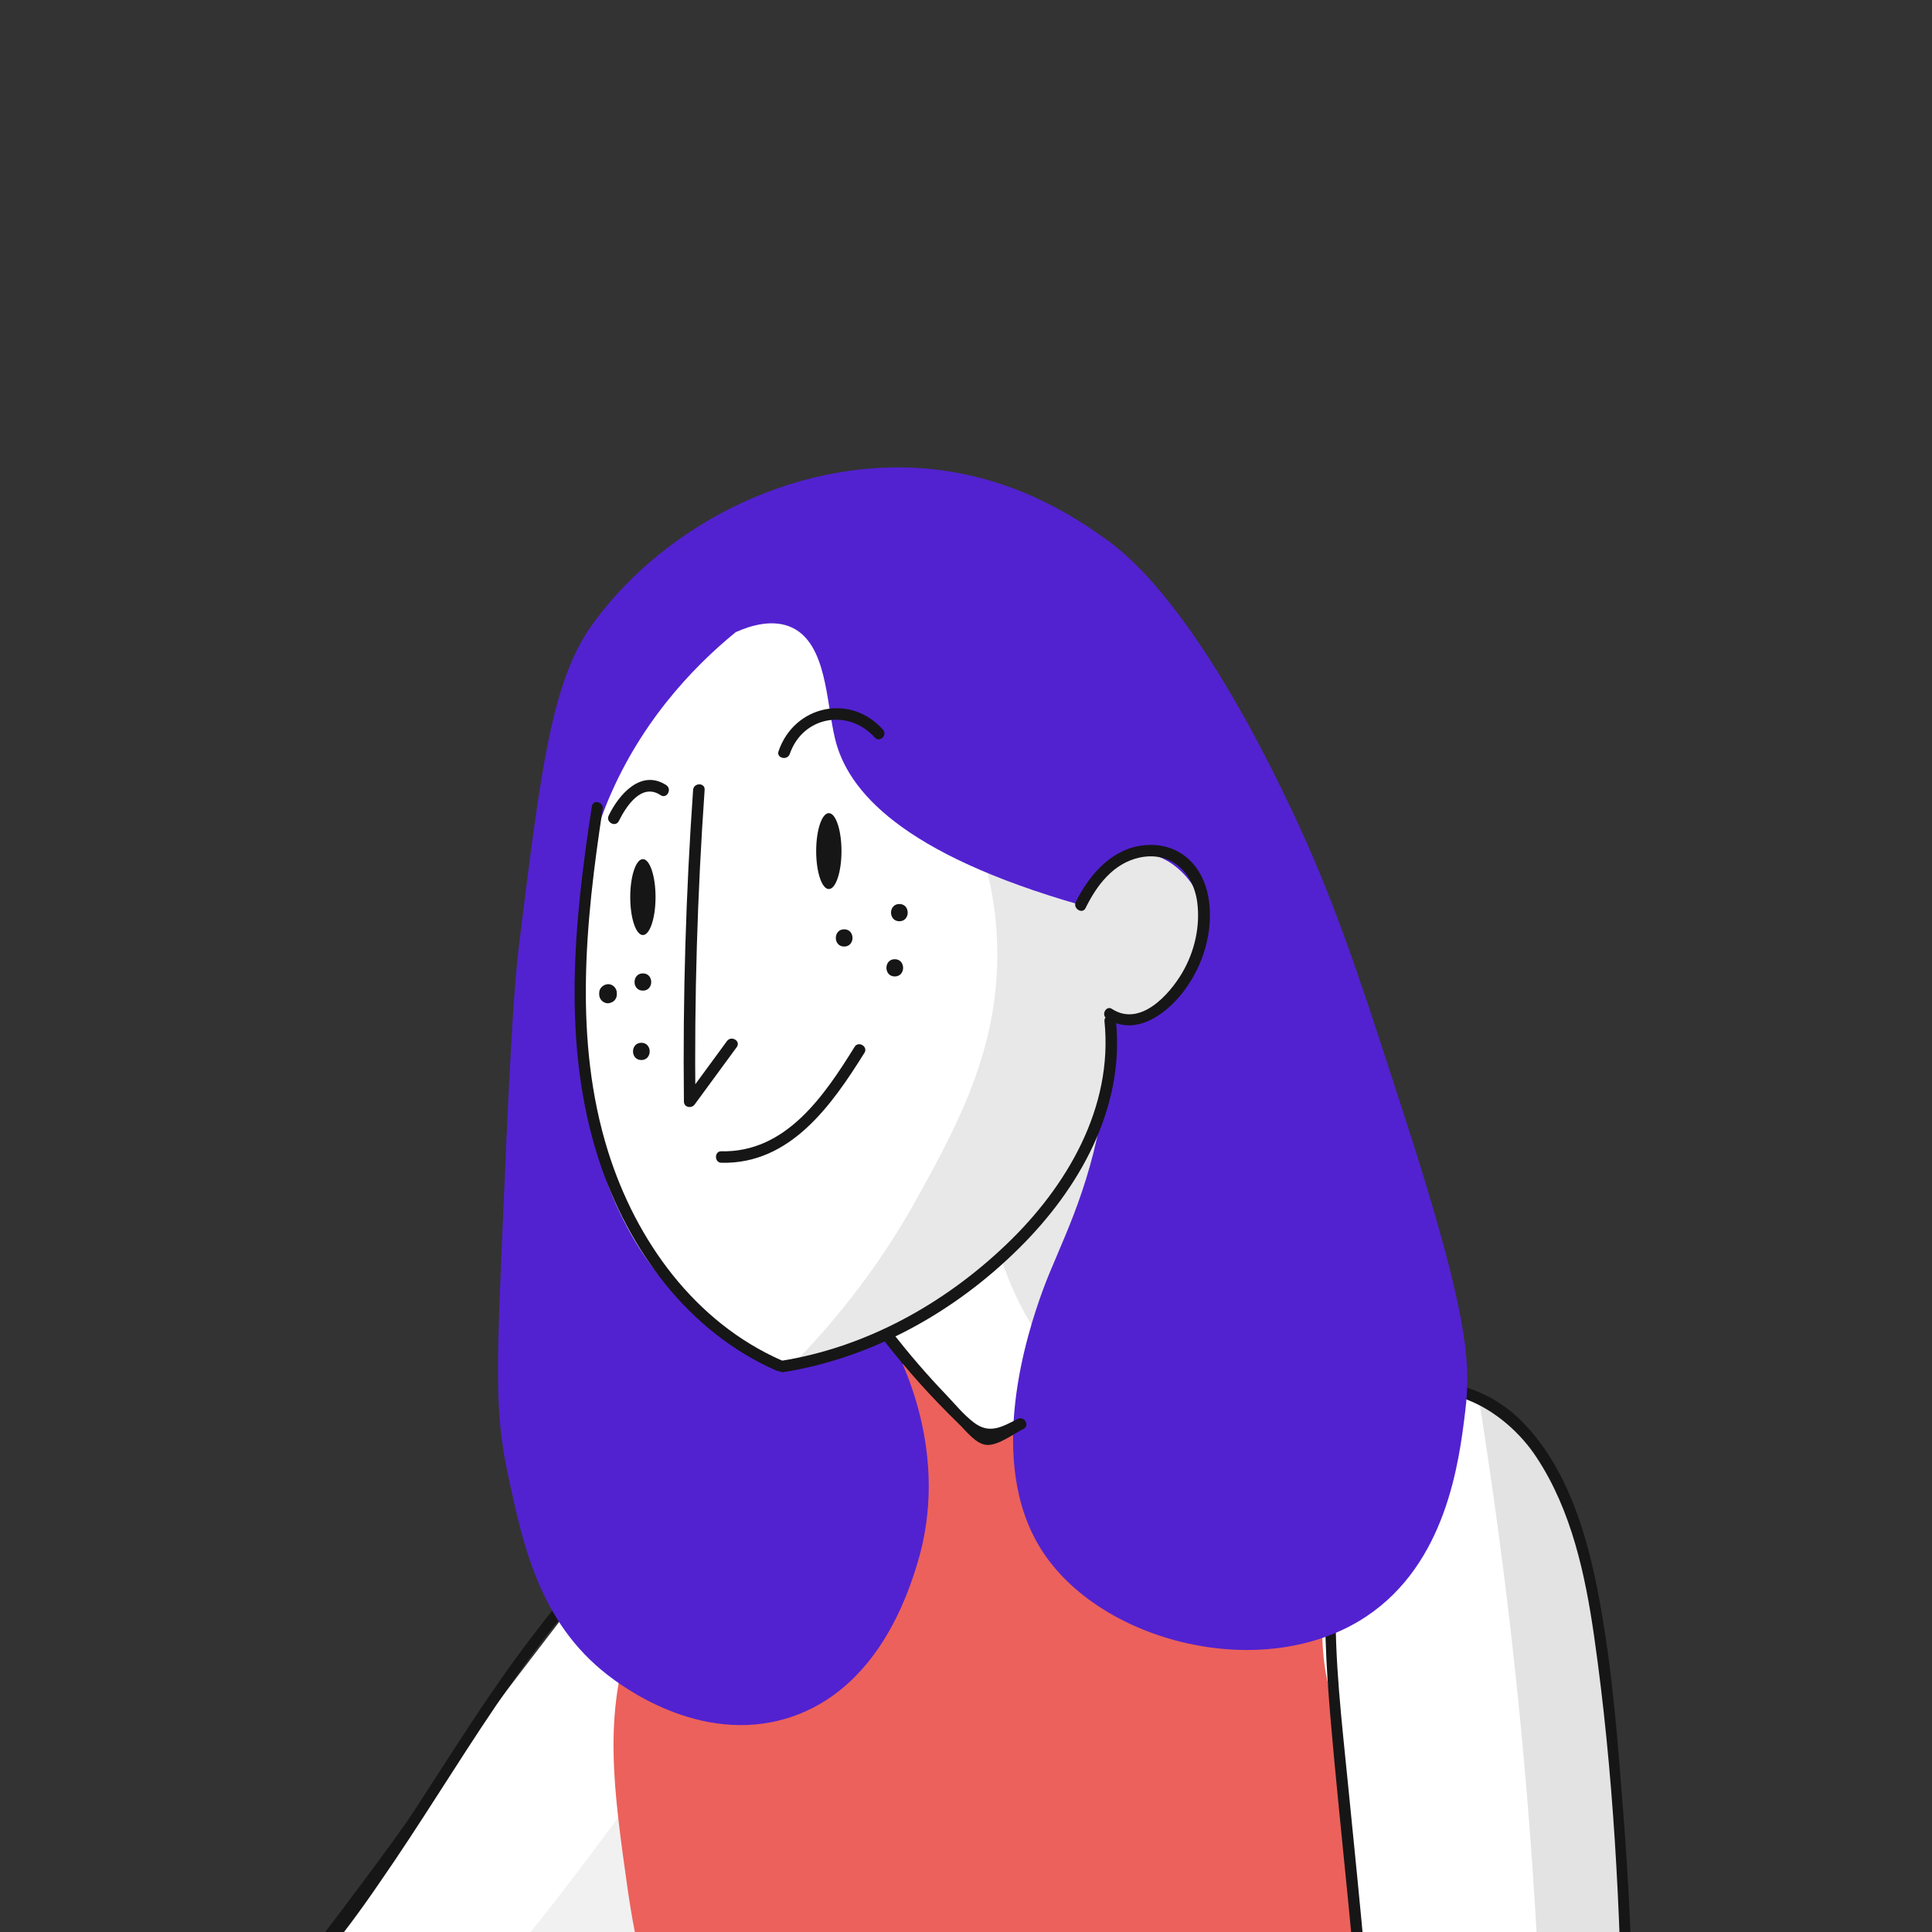 <?xml version="1.0" encoding="UTF-8" standalone="no"?>
<!DOCTYPE svg PUBLIC "-//W3C//DTD SVG 1.1//EN" "http://www.w3.org/Graphics/SVG/1.1/DTD/svg11.dtd">
<svg width="100%" height="100%" viewBox="0 0 512 512" version="1.1" xmlns="http://www.w3.org/2000/svg" xmlns:xlink="http://www.w3.org/1999/xlink" xml:space="preserve" xmlns:serif="http://www.serif.com/" style="fill-rule:evenodd;clip-rule:evenodd;stroke-linejoin:round;stroke-miterlimit:2;">
    <rect x="0" y="0" width="512" height="512" fill="#333333" stroke="none"/>
    <g id="hand_irght" transform="matrix(1.016,0,0,1.016,-519.39,45.106)">
        <path d="M550.214,522.714C540.657,538.959 604.2,539.4 621.9,523.1C642.9,503.8 654,492.3 654,492.3C697.4,447.3 697.1,452.2 711.9,433.9C728.4,413.4 752.5,383.6 743.4,368.5C738.8,360.9 726.6,358.5 706.5,354.6C693,352 687.7,353.1 686,353.5C674.4,356.3 667.4,365.1 661.1,373.4C640,400.9 629.5,414.6 622.4,425.5C616.9,433.9 607.5,448.4 593.3,466.7C583.8,479 579.513,485.815 572.746,491.757C562.285,503.493 555.204,514.232 550.214,522.714Z" style="fill:white;fill-rule:nonzero;"/>
        <path d="M707.4,381.4C702.8,387.8 696.1,397.2 687.9,408.5C669.1,434.3 659,448.2 645.6,464.5C625.1,489.5 614.9,502.1 600.4,511.8C596.113,514.697 591.229,517.996 585.633,521.082C576.741,525.986 595.892,544.136 597.441,543.165C601.564,540.58 605.966,536.971 612.8,531.3C637.2,511.1 653.9,492.6 659.9,485.9C675.3,468.5 683,459.8 688.5,450.4C695.9,438 706.3,415.4 707.4,381.4Z" style="fill:rgb(147,147,147);fill-opacity:0.13;fill-rule:nonzero;"/>
        <g>
            <g>
                <path d="M685.6,352.1C669.8,356.6 659.1,370.5 649.6,383C638.6,397.4 629.1,412.8 619.2,428C609.3,443.2 552.088,517.08 539.888,530.58C535.7,535.18 530.098,545.792 546.572,526.888C558.03,513.74 592.285,470.266 594.5,467.6C600.1,460.9 605.3,453.9 610.2,446.7C620.7,431.6 630.2,415.8 640.5,400.6C646.7,391.5 653.1,382.6 660.3,374.2C667.5,365.8 675.5,357.9 686.4,354.8C688.3,354.4 687.5,351.5 685.6,352.1Z" style="fill:rgb(22,22,22);fill-rule:nonzero;"/>
            </g>
        </g>
        <g>
            <g>
                <path d="M623.082,520.051C617.378,525.017 625.739,521.755 627.194,520.467C642.615,506.816 656.95,492.017 670.2,476.3C686.6,456.8 701.2,435.8 713.8,413.7C714.8,412 712.2,410.5 711.2,412.2C689.6,450 662.2,484.4 630.1,513.8C627.786,515.909 625.445,517.993 623.082,520.051Z" style="fill:rgb(22,22,22);fill-rule:nonzero;"/>
            </g>
        </g>
    </g>
    <g id="torso" transform="matrix(1.016,0,0,1.016,-519.39,45.106)">
        <path d="M729.9,321.8C711.9,333.7 686.8,350.3 676,381.5C668.5,403.1 671.2,422 675,448.9C676.4,458.5 680.9,486.5 698.1,525C711.8,555.7 949.225,555.16 941.993,525.671C930.308,478.028 917.124,425.765 902.3,369C894.2,338.1 885.9,307.8 859.6,293.4C812.2,267.4 743.2,313 729.9,321.8Z" style="fill:rgb(236,97,91);fill-rule:nonzero;"/>
    </g>
    <g id="hand_left" transform="matrix(1.016,0,0,1.016,-519.39,45.106)">
        <path d="M870.3,323.4C868.8,324.6 865.6,327.6 861.1,345.3C852.1,380.2 857.5,395.9 859.6,401.2C865,434.9 865,469.3 868.6,503.2C869.38,510.73 869.943,518.212 870.32,525.981C871.731,555.041 936.369,541.25 936.928,528.182C937.553,513.539 937.77,499.776 937.4,483.5C936.5,446.6 934,456.6 931.9,409.2C931.9,409.2 930.8,384.9 923.1,355.6C922.2,352.2 919.9,343.8 913.6,334.9C909.6,329.2 905.3,323.1 897.2,320C888.8,316.9 877.7,317.3 870.3,323.4Z" style="fill:white;fill-rule:nonzero;"/>
        <path d="M896.9,320C898.9,332.8 901.6,350.6 904.2,372C907.835,401.91 913.246,454.349 914.339,522.885C914.569,537.298 934.741,566.858 935.673,516.779C935.956,501.575 936.167,485.031 936.4,466.4C936.5,461 933.3,431.3 926.8,372.1C926.2,366.9 925,356.8 919.2,345.5C912.6,332.7 903.2,324.6 896.9,320Z" style="fill:rgb(147,147,147);fill-opacity:0.25;fill-rule:nonzero;"/>
        <g>
            <g>
                <path d="M869,323.6C854.8,347.6 856,376.4 858.2,403.2C861,435.9 865.1,468.4 866.9,501.2C867.282,508.017 867.592,514.835 867.838,521.656C869.977,580.972 871.98,552.55 870.873,521.662C870.819,520.141 870.761,518.62 870.7,517.1C869.4,484.9 866,452.9 862.8,420.8C859.7,389.3 854.6,353.8 871.5,325.1C872.5,323.4 869.9,321.9 869,323.6Z" style="fill:rgb(22,22,22);fill-rule:nonzero;"/>
            </g>
        </g>
        <g>
            <g>
                <path d="M871.3,324.5C885.1,312 903.7,322.9 912.1,335.9C921.1,349.6 924.7,366.3 927,382.3C932.1,417.8 933.9,454 934.4,489.9C934.572,501.247 934.561,512.593 934.376,523.936C933.379,585.071 936.915,549.454 937.332,524.058C937.545,511.077 937.537,498.088 937.3,485.1C936.9,466.1 936.1,447.1 934.6,428.1C933.2,409.9 931.8,391.5 928.5,373.5C925.5,356.8 920.2,338.1 907.7,325.9C897.4,315.8 880.5,312 869.1,322.4C867.8,323.6 869.9,325.8 871.3,324.5Z" style="fill:rgb(22,22,22);fill-rule:nonzero;"/>
            </g>
        </g>
    </g>
    <g id="head" transform="matrix(1.016,0,0,1.016,-519.39,45.106)">
        <path d="M692.7,119C673.3,131.9 668.1,153.8 661.8,180.9C658.2,196.1 645.7,249.7 675.3,291.7C681.5,300.5 697.3,322.9 717.8,320.7C730.5,319.4 739.2,309.2 742.9,304.3C750.9,312.9 758.9,321.6 766.9,330.2C774.2,328.8 784.8,325.7 795.7,318.8C823.7,300.9 832,270.9 836.3,255C840.4,240 849.7,206.1 832.4,172.5C824,156.2 812.9,146.8 806.6,141.6C779.5,118.9 726.9,96.4 692.7,119Z" style="fill:white;fill-rule:nonzero;"/>
        <path d="M759,158.3C763.7,166.8 770.2,181.1 771.2,199.5C772.8,227.4 761.2,248.6 750.6,267.8C744.3,279.3 733.8,295.6 717.1,312.4C724.1,311.1 733,308.7 742.8,304.2C756.4,297.8 766.1,289.6 772.2,283.6C773.5,287.5 781.7,311.1 793.1,311C797.2,310.9 800.3,307.8 802.1,305.8C843,261.5 842.2,222.7 842.2,222.7C842,212.4 840,193.5 828.5,175C824.5,168.5 820,161.4 811.7,156.3C790.4,143.3 763,156.4 759,158.3Z" style="fill:rgb(170,170,170);fill-opacity:0.27;fill-rule:nonzero;"/>
        <path d="M703.1,120.5C707.1,118.7 712.9,117 717.8,119.3C726.9,123.6 726.7,138.7 729,148.2C732.2,161.8 746.3,178.3 793.2,191.7C795,184.7 800.2,179.4 806.4,178.3C815.8,176.8 823.9,185.8 825.4,193.8C826.3,198.9 824.4,203 822.5,207.3C820.8,211.1 816.6,220.2 808.5,221.4C805.2,221.9 802.4,220.9 800.8,220.1C800.8,225.8 800.5,234.2 798.9,244.3C795.2,267.1 787.5,280.5 783.3,291.9C779.1,303.3 768.3,336.6 782.7,359.6C798,384.1 840.9,394.9 867.5,377.3C888.5,363.4 891.8,336.9 893.4,323.7C894.9,311.3 894.3,298.4 877.5,246.6C864.9,207.6 858.6,188.2 845.7,161.8C821.5,112.2 804.3,99.5 799.2,95.9C792.4,91.1 777.5,80.9 756.2,78.2C720.8,73.7 684.6,92 665.5,118.8C655.1,133.5 652.3,156.1 646.7,201.2C644.9,215.9 643.9,238.3 642,283C640.6,315.3 640.6,325.9 643.8,340.7C647.6,358.4 651.9,378.7 669.7,392.5C672.7,394.8 693.5,411 716.8,403.7C740.2,396.4 748.1,371.1 750.4,363.7C759.3,334.9 746.3,309.9 743.1,304.2C734.5,306.9 726,309.7 717.4,312.4C711.9,310.5 703.9,307 695.6,300.6C681,289.3 674.6,275.6 672,270C669.3,264.1 666.3,255.7 664.3,239.4C661.4,215.6 658.7,192.5 669,166.4C677.5,144.8 691.7,129.8 703.1,120.5Z" style="fill:rgb(82,34,208);fill-rule:nonzero;"/>
        <g>
            <g>
                <path d="M665.6,165.9C660.9,196.2 657.7,228.3 667.4,258.1C675,281.5 690.7,303 713.7,313.1C715.5,313.9 717,311.3 715.2,310.5C692.4,300.5 677.1,279.2 669.8,255.9C660.8,227.1 663.9,196.1 668.4,166.7C668.8,164.8 665.9,164 665.6,165.9Z" style="fill:rgb(22,22,22);fill-rule:nonzero;"/>
            </g>
        </g>
        <g>
            <g>
                <path d="M715.6,313.5C738.8,309.8 760.4,297.7 777,281.2C792.7,265.7 804.6,244.7 802.3,222C802.1,220.1 799.1,220.1 799.3,222C801.6,244.5 789.5,265.1 773.7,280.2C757.5,295.7 737,307.1 714.7,310.6C712.9,310.9 713.7,313.8 715.6,313.5Z" style="fill:rgb(22,22,22);fill-rule:nonzero;"/>
            </g>
        </g>
        <g>
            <g>
                <path d="M799.9,221.3C807.2,226 815.1,220.4 819.7,214.5C825.1,207.6 827.9,198.3 826.4,189.6C825,181.6 819.2,175.7 810.8,176C801.8,176.3 795.5,183.4 791.8,190.9C791,192.6 793.6,194.2 794.4,192.4C797.3,186.5 801.6,180.8 808.4,179.3C816.6,177.5 822.5,183.2 823.5,191C824.3,197.3 822.8,203.8 819.6,209.3C816.2,215.1 808.6,223.5 801.3,218.8C799.8,217.7 798.3,220.3 799.9,221.3Z" style="fill:rgb(22,22,22);fill-rule:nonzero;"/>
            </g>
        </g>
        <g>
            <g>
                <path d="M741.8,305.3C747.8,313 754.3,320.2 761.3,327C763.2,328.8 765.8,332.4 768.7,332.5C771.7,332.6 775.6,329.6 778.2,328.3C779.9,327.4 778.4,324.9 776.7,325.7C772.7,327.7 769.4,329.8 765.3,326.7C762.5,324.6 760.2,321.7 757.8,319.2C752.9,314.1 748.3,308.7 743.9,303.1C742.8,301.7 740.7,303.8 741.8,305.3Z" style="fill:rgb(22,22,22);fill-rule:nonzero;"/>
            </g>
        </g>
        <g>
            <g>
                <path d="M699.4,258.9C717.4,259.3 728.2,243.8 736.7,230.2C737.7,228.6 735.1,227 734.1,228.7C726.2,241.4 716.2,256.3 699.3,255.9C697.5,255.9 697.5,258.9 699.4,258.9Z" style="fill:rgb(22,22,22);fill-rule:nonzero;"/>
            </g>
        </g>
        <g>
            <g>
                <path d="M731.4,202.5C734.3,202.5 734.3,198 731.4,198C728.5,198 728.5,202.5 731.4,202.5Z" style="fill:rgb(22,22,22);fill-rule:nonzero;"/>
            </g>
        </g>
        <g>
            <g>
                <path d="M745.8,195.9C748.7,195.9 748.7,191.4 745.8,191.4C742.9,191.4 742.9,195.9 745.8,195.9Z" style="fill:rgb(22,22,22);fill-rule:nonzero;"/>
            </g>
        </g>
        <g>
            <g>
                <path d="M744.6,210.3C747.5,210.3 747.5,205.8 744.6,205.8C741.7,205.8 741.7,210.3 744.6,210.3Z" style="fill:rgb(22,22,22);fill-rule:nonzero;"/>
            </g>
        </g>
        <g>
            <g>
                <path d="M672.1,215L672.1,214.6C672.1,213.4 671.1,212.3 669.8,212.3C668.6,212.4 667.5,213.3 667.5,214.6L667.5,215C667.5,216.2 668.5,217.3 669.8,217.3C671.1,217.2 672.1,216.3 672.1,215Z" style="fill:rgb(22,22,22);fill-rule:nonzero;"/>
            </g>
        </g>
        <g>
            <g>
                <path d="M678.9,214C681.8,214 681.8,209.5 678.9,209.5C676,209.5 676,214 678.9,214Z" style="fill:rgb(22,22,22);fill-rule:nonzero;"/>
            </g>
        </g>
        <g>
            <g>
                <path d="M678.5,232.1C681.4,232.1 681.4,227.6 678.5,227.6C675.6,227.6 675.6,232.1 678.5,232.1Z" style="fill:rgb(22,22,22);fill-rule:nonzero;"/>
            </g>
        </g>
        <g>
            <g>
                <path d="M692,161.6C690.1,188.7 689.3,215.8 689.6,242.9C689.6,244.5 691.6,244.8 692.4,243.7C696.1,238.7 699.7,233.7 703.4,228.7C704.5,227.1 701.9,225.6 700.8,227.2C697.1,232.2 693.5,237.2 689.8,242.2C690.7,242.5 691.7,242.7 692.6,243C692.3,215.9 693.1,188.8 695,161.7C695.2,159.7 692.2,159.7 692,161.6Z" style="fill:rgb(22,22,22);fill-rule:nonzero;"/>
            </g>
        </g>
        <ellipse cx="678.9" cy="189.6" rx="3.3" ry="9.9" style="fill:rgb(22,22,22);"/>
        <ellipse cx="727.4" cy="177.6" rx="3.3" ry="9.9" style="fill:rgb(22,22,22);"/>
        <g>
            <g>
                <path d="M672.6,169.8C674.5,166 678.5,159.7 683.5,163C685.1,164.1 686.6,161.5 685,160.4C678.4,156.1 672.6,162.9 670,168.3C669.1,170 671.7,171.5 672.6,169.8Z" style="fill:rgb(22,22,22);fill-rule:nonzero;"/>
            </g>
        </g>
        <g>
            <g>
                <path d="M717.2,152.3C720.6,142.4 732.5,140.3 739.4,148C740.7,149.4 742.8,147.3 741.5,145.9C733,136.4 718.4,139.6 714.3,151.5C713.6,153.3 716.5,154.1 717.2,152.3Z" style="fill:rgb(22,22,22);fill-rule:nonzero;"/>
            </g>
        </g>
    </g>
</svg>

